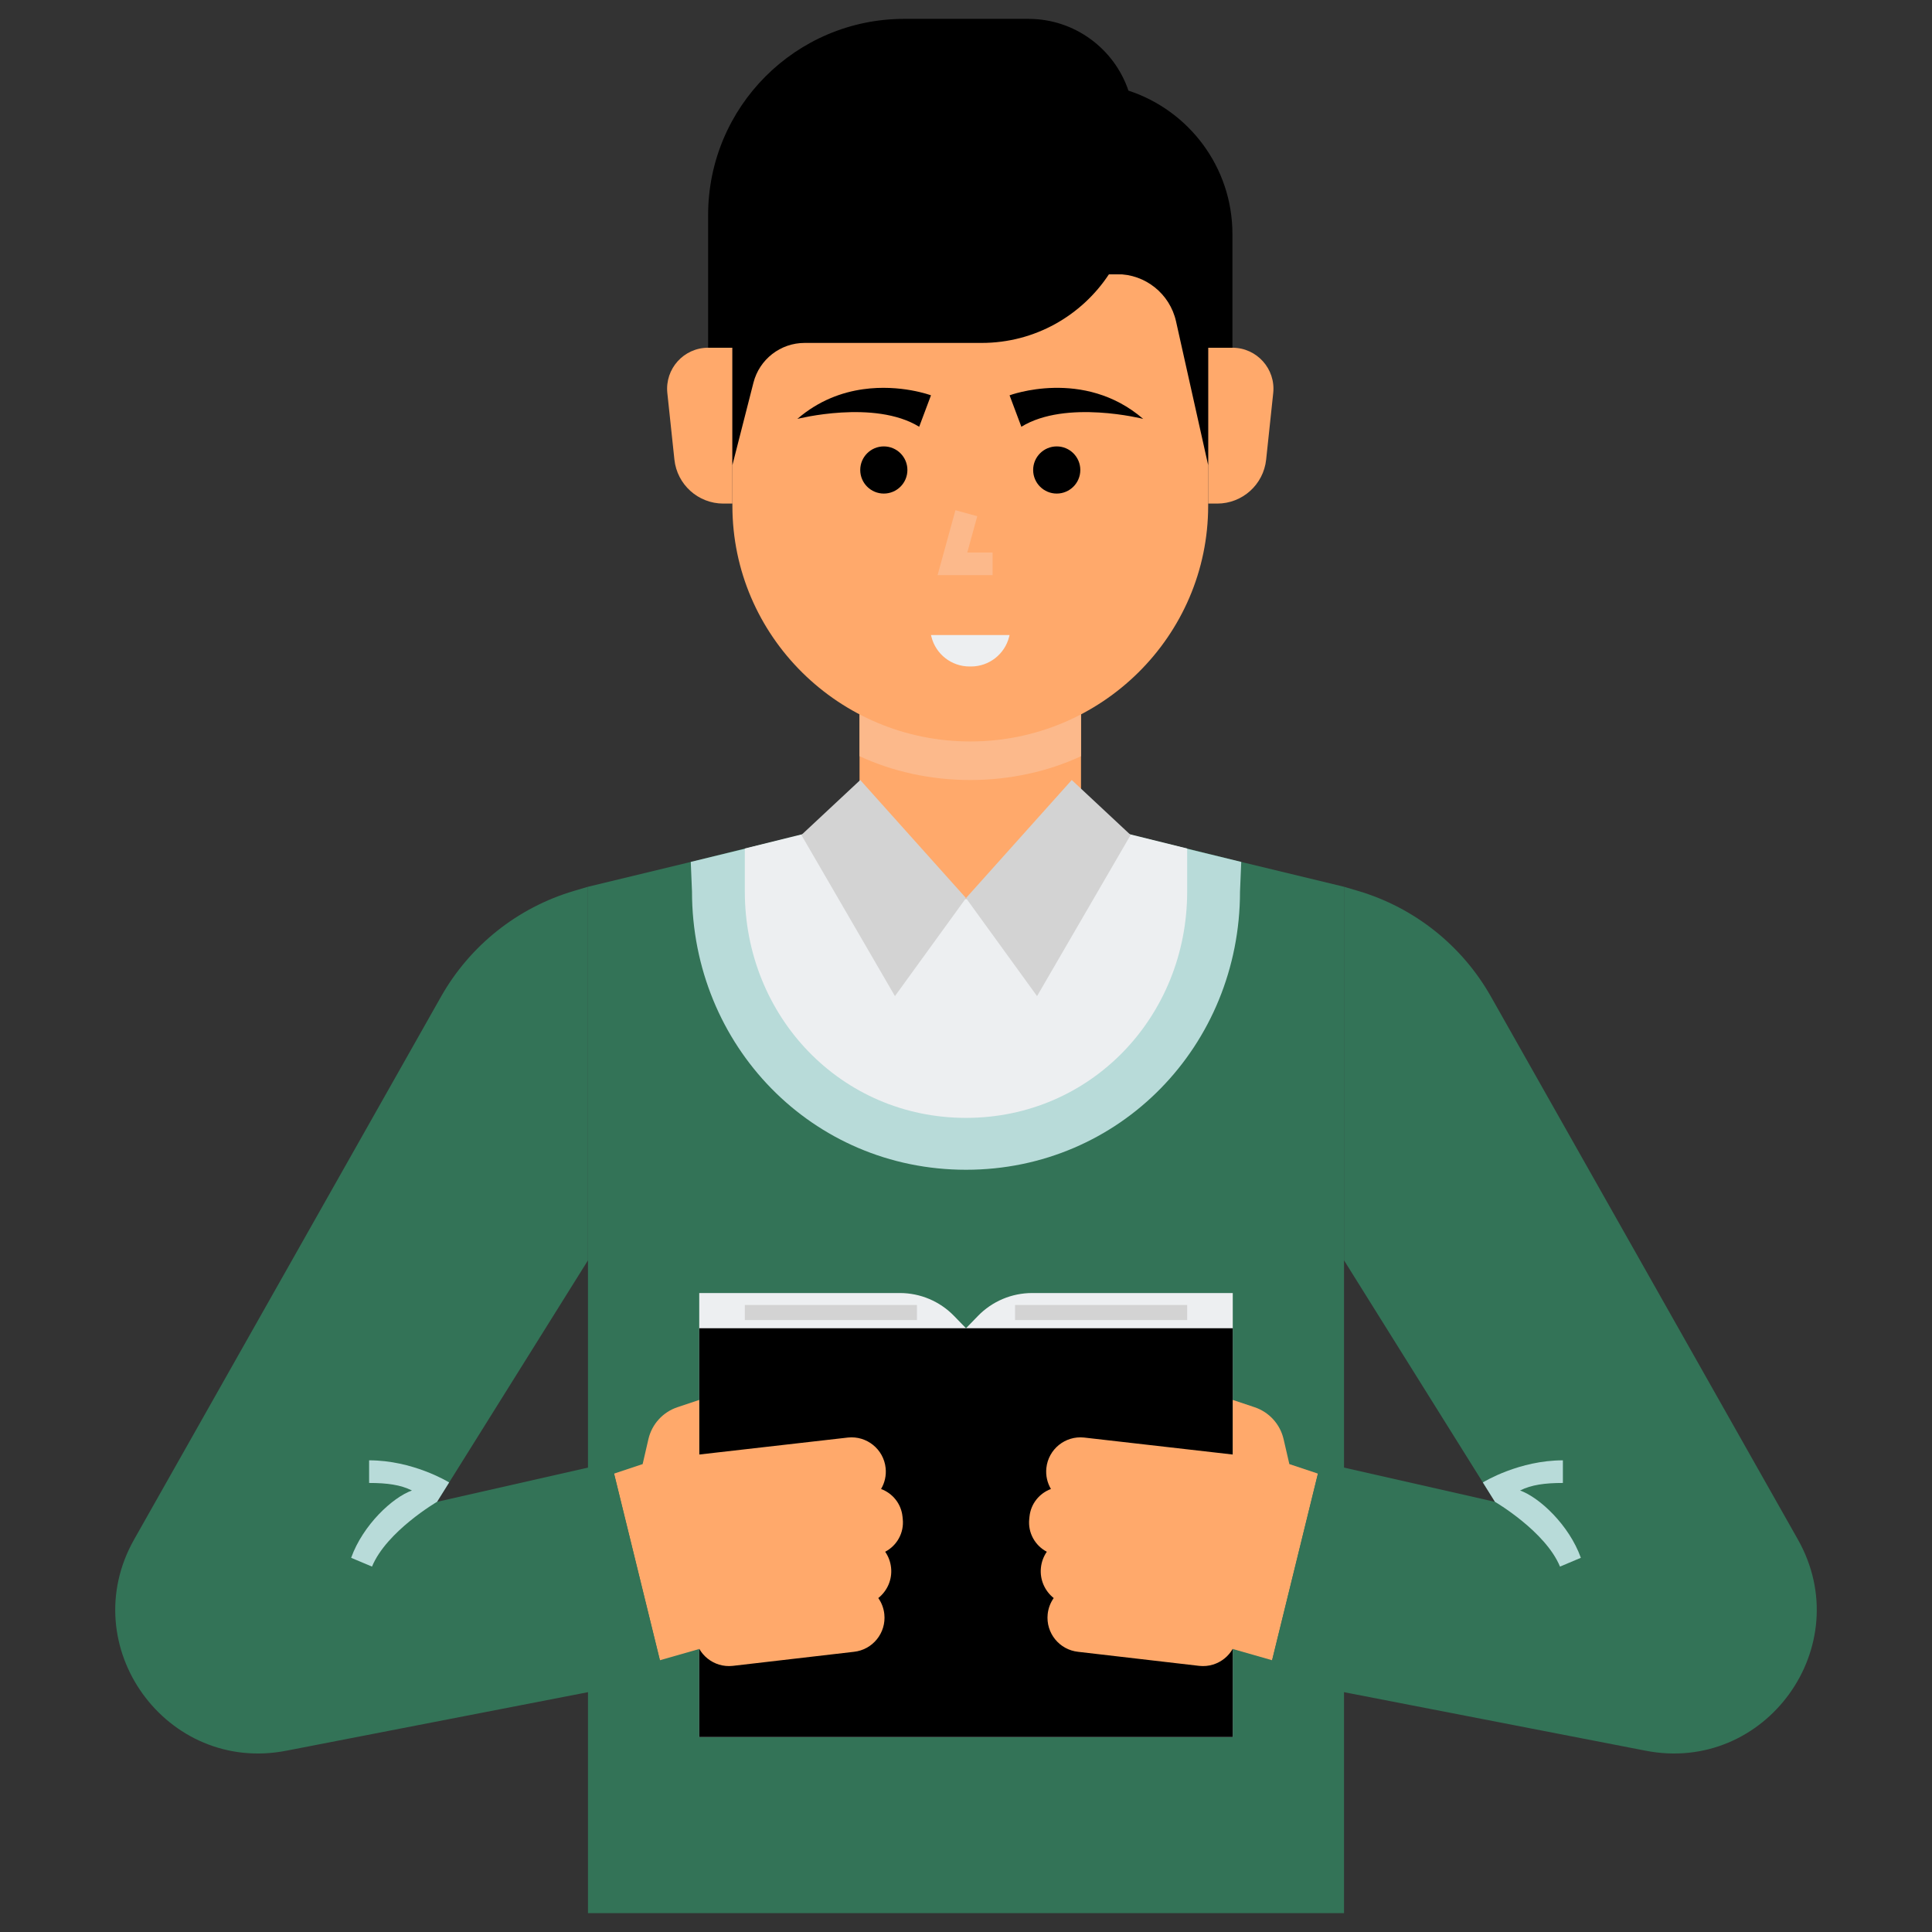 <?xml version="1.0"?>
<svg xmlns="http://www.w3.org/2000/svg" id="Layer_1" enable-background="new 0 0 512 512" height="512px" viewBox="0 0 512 512" width="512px" class=""><rect x="0" y="0" width="512" height="512" fill="#333333" stroke="none"/><g><g><path d="m329.796 228.63-44.45-11.027-29.3 20.73h-.046-.046l-29.3-20.73-44.45 11.027-26.384 6.37v272h100.18 100.18v-272z" fill="#80d6fb" data-original="#337357" class="" style="fill:#337357" data-old_color="#80d6fb"/><path d="m257.134 246.95c-16.208 0-29.347-13.139-29.347-29.347v-33.062h58.693v33.062c0 16.208-13.139 29.347-29.346 29.347z" fill="#ffd3b3" data-original="#FFA96B" style="fill:#FFA96B" class="" data-old_color="#ffd3b3"/><path d="m227.787 200.399c8.695 4.045 18.799 6.313 29.347 6.313s20.651-2.269 29.347-6.313v-15.858h-58.693v15.858z" fill="#fcb98b" data-original="#FCB98B" style="fill:#FCB98B" class=""/><path d="m320.175 134.041c0 34.494-28.287 62.456-63.041 62.456s-63.041-27.963-63.041-62.456v-61.325h126.082z" fill="#ffd3b3" data-original="#FFA96B" style="fill:#FFA96B" class="" data-old_color="#ffd3b3"/><path d="m194.092 92.153h-6.432c-6.457 0-11.49 5.596-10.808 12.017l1.872 17.62c.705 6.633 6.3 11.665 12.97 11.665h2.399v-41.302z" fill="#ffd3b3" data-original="#FFA96B" style="fill:#FFA96B" class="" data-old_color="#ffd3b3"/><path d="m320.175 92.153h6.432c6.457 0 11.49 5.596 10.808 12.017l-1.872 17.62c-.704 6.633-6.3 11.665-12.97 11.665h-2.399v-41.302z" fill="#ffd3b3" data-original="#FFA96B" style="fill:#FFA96B" class="" data-old_color="#ffd3b3"/><path d="m263.048 152.424h-14.582l4.734-17.213 5.785 1.592-2.646 9.621h6.709z" fill="#fcb98b" data-original="#FCB98B" style="fill:#FCB98B" class=""/><path d="m246.719 104.764s-8.047-3.013-17.975-1.614c-5.582.786-11.759 2.968-17.435 7.863 0 0 20.438-5.207 32.285 2.083z" fill="#6e83b7" data-original="#000000" style="fill:#000000" class="" data-old_color="#6e83b7"/><circle cx="234.222" cy="124.551" fill="#6e83b7" r="6.249" data-original="#000000" style="fill:#000000" class="" data-old_color="#6e83b7"/><path d="m267.548 104.764s19.638-7.354 35.409 6.249c0 0-20.438-5.207-32.285 2.083z" fill="#6e83b7" data-original="#000000" style="fill:#000000" class="" data-old_color="#6e83b7"/><path d="m246.719 168.292h20.829l-.111.443c-1.159 4.636-5.325 7.889-10.104 7.889h-.4c-4.779 0-8.944-3.252-10.104-7.889z" fill="#edeff1" data-original="#EDEFF1" class="" style="fill:#EDEFF1"/><circle cx="280.045" cy="124.551" fill="#6e83b7" r="6.249" data-original="#000000" style="fill:#000000" class="" data-old_color="#6e83b7"/><path d="m299.051 24.017c-3.744-11.056-14.198-19.017-26.519-19.017h-32.872c-28.719 0-52 23.281-52 52v35.153h6.432v31.118l5.579-21.857c1.583-6.199 7.167-10.537 13.565-10.537h46.908c14.119 0 26.539-7.25 33.758-18.225h2.142c7.492 0 13.981 5.199 15.615 12.511l8.515 38.108v-31.118h6.432v-30.12c.001-17.746-11.559-32.783-27.555-38.016z" fill="#6e83b7" data-original="#000000" style="fill:#000000" class="" data-old_color="#6e83b7"/><path d="m273.52 342.667c-5.406 0-10.583 2.189-14.349 6.068l-3.171 3.265-3.171-3.266c-3.766-3.879-8.942-6.068-14.349-6.068h-53.172v117.667h70.692 70.692v-117.666z" fill="#edeff1" data-original="#EDEFF1" class="" style="fill:#EDEFF1"/><path d="m256 352h-70.692v108.333h70.692 70.692v-108.333z" fill="#6e83b7" data-original="#000000" style="fill:#000000" class="" data-old_color="#6e83b7"/><path d="m269 345.833h45.615v4h-45.615z" fill="#d3d3d3" data-original="#D3D3D3" style="fill:#D3D3D3" class=""/><path d="m197.385 345.833h45.615v4h-45.615z" fill="#d3d3d3" data-original="#D3D3D3" style="fill:#D3D3D3" class=""/><g fill="#ffd3b3"><path d="m162.736 390.524 7.572-2.524 1.526-6.612c.916-3.968 3.83-7.173 7.693-8.461l5.781-1.927v17 49l-10.425 2.979z" data-original="#FFA96B" style="fill:#FFA96B" class="" data-old_color="#FFD3B3"/><path d="m239.242 402.553-.072-.677c-.363-3.42-2.656-6.16-5.678-7.275.956-1.621 1.426-3.547 1.212-5.562-.53-4.99-5.006-8.605-9.995-8.075l-39.694 4.533c-4.99.53-8.605 5.005-8.075 9.995.235 2.207 1.243 4.143 2.725 5.573-2.29 1.798-3.637 4.692-3.307 7.801l.072.677c.273 2.565 1.634 4.745 3.57 6.149-1.229 1.74-1.862 3.91-1.619 6.195.39 3.669 2.916 6.588 6.209 7.669-.404 1.201-.569 2.503-.427 3.846.53 4.99 5.005 8.605 9.995 8.075l32.124-3.728c4.99-.53 8.605-5.005 8.075-9.995-.169-1.587-.739-3.033-1.596-4.253 2.349-1.871 3.726-4.859 3.385-8.066-.167-1.566-.722-2.997-1.56-4.206 3.092-1.615 5.047-4.997 4.656-8.676z" data-original="#FFA96B" style="fill:#FFA96B" class="" data-old_color="#FFD3B3"/><path d="m349.264 390.524-7.572-2.524-1.526-6.612c-.916-3.968-3.83-7.173-7.693-8.461l-5.781-1.927v17 49l10.425 2.979z" data-original="#FFA96B" style="fill:#FFA96B" class="" data-old_color="#FFD3B3"/><path d="m272.758 402.553.072-.677c.363-3.42 2.656-6.16 5.678-7.275-.956-1.621-1.426-3.547-1.212-5.562.53-4.99 5.006-8.605 9.995-8.075l39.694 4.533c4.99.53 8.605 5.005 8.075 9.995-.235 2.207-1.243 4.143-2.725 5.573 2.29 1.798 3.637 4.692 3.307 7.801l-.072.677c-.273 2.565-1.634 4.745-3.57 6.149 1.229 1.74 1.862 3.91 1.619 6.195-.39 3.669-2.916 6.588-6.209 7.669.404 1.201.569 2.503.427 3.846-.53 4.99-5.005 8.605-9.995 8.075l-32.124-3.728c-4.99-.53-8.605-5.005-8.075-9.995.169-1.587.739-3.033 1.596-4.253-2.349-1.871-3.726-4.859-3.385-8.066.167-1.566.722-2.997 1.56-4.206-3.092-1.615-5.047-4.997-4.656-8.676z" data-original="#FFA96B" style="fill:#FFA96B" class="" data-old_color="#FFD3B3"/></g><path d="m116.885 264.108-81.329 143.843c-15.991 28.282 8.585 62.288 40.457 55.98l99.987-19.403-14-57-46.18 10.472 40-64v-99l-3.75 1.111c-14.914 4.419-27.529 14.457-35.185 27.997z" fill="#80d6fb" data-original="#337357" class="" style="fill:#337357" data-old_color="#80d6fb"/><path d="m109.168 394.995c-2.983-1.497-6.542-1.995-11.349-1.995v-6c11.52 0 20.8 5.611 21.189 5.85l.022.013-3.21 5.137s-13.382 7.812-17.236 17.166l-5.529-2.332c3.133-8.73 11.007-16.022 16.113-17.839z" fill="#46bee8" data-original="#B8DBD9" class="active-path" style="fill:#B8DBD9" data-old_color="#46bee8"/><path d="m285.143 217.746-29.189 20.587-29.097-20.587-43.798 10.672.326 7.832c0 40.804 31.812 73.75 72.615 73.75s72.615-32.946 72.615-73.75l.326-7.832z" fill="#46bee8" data-original="#B8DBD9" class="active-path" style="fill:#B8DBD9" data-old_color="#46bee8"/><path d="m285.346 217.603-29.346 20.73-29.346-20.73-29.27 7.261v11.386c0 33.137 25.479 60 58.615 60s58.615-26.863 58.615-60v-11.386z" fill="#edeff1" data-original="#EDEFF1" class="" style="fill:#EDEFF1"/><path d="m395.115 264.108 81.329 143.842c15.991 28.282-8.585 62.288-40.457 55.98l-99.987-19.402 14-57 46.18 10.472-40-64v-99l3.75 1.111c14.914 4.419 27.529 14.457 35.185 27.997z" fill="#80d6fb" data-original="#337357" class="" style="fill:#337357" data-old_color="#80d6fb"/><path d="m402.832 394.995c2.983-1.497 6.542-1.995 11.349-1.995v-6c-11.52 0-20.8 5.611-21.189 5.85l-.022.013 3.21 5.137s13.382 7.812 17.236 17.166l5.529-2.332c-3.133-8.73-11.007-16.022-16.113-17.839z" fill="#46bee8" data-original="#B8DBD9" class="active-path" style="fill:#B8DBD9" data-old_color="#46bee8"/><path d="m256 238-18.831 25.98-24.793-42.699 15.597-14.569z" fill="#d3d3d3" data-original="#D3D3D3" style="fill:#D3D3D3" class=""/><path d="m256 238 18.831 25.98 24.793-42.699-15.597-14.569z" fill="#d3d3d3" data-original="#D3D3D3" style="fill:#D3D3D3" class=""/></g></g> </svg>
